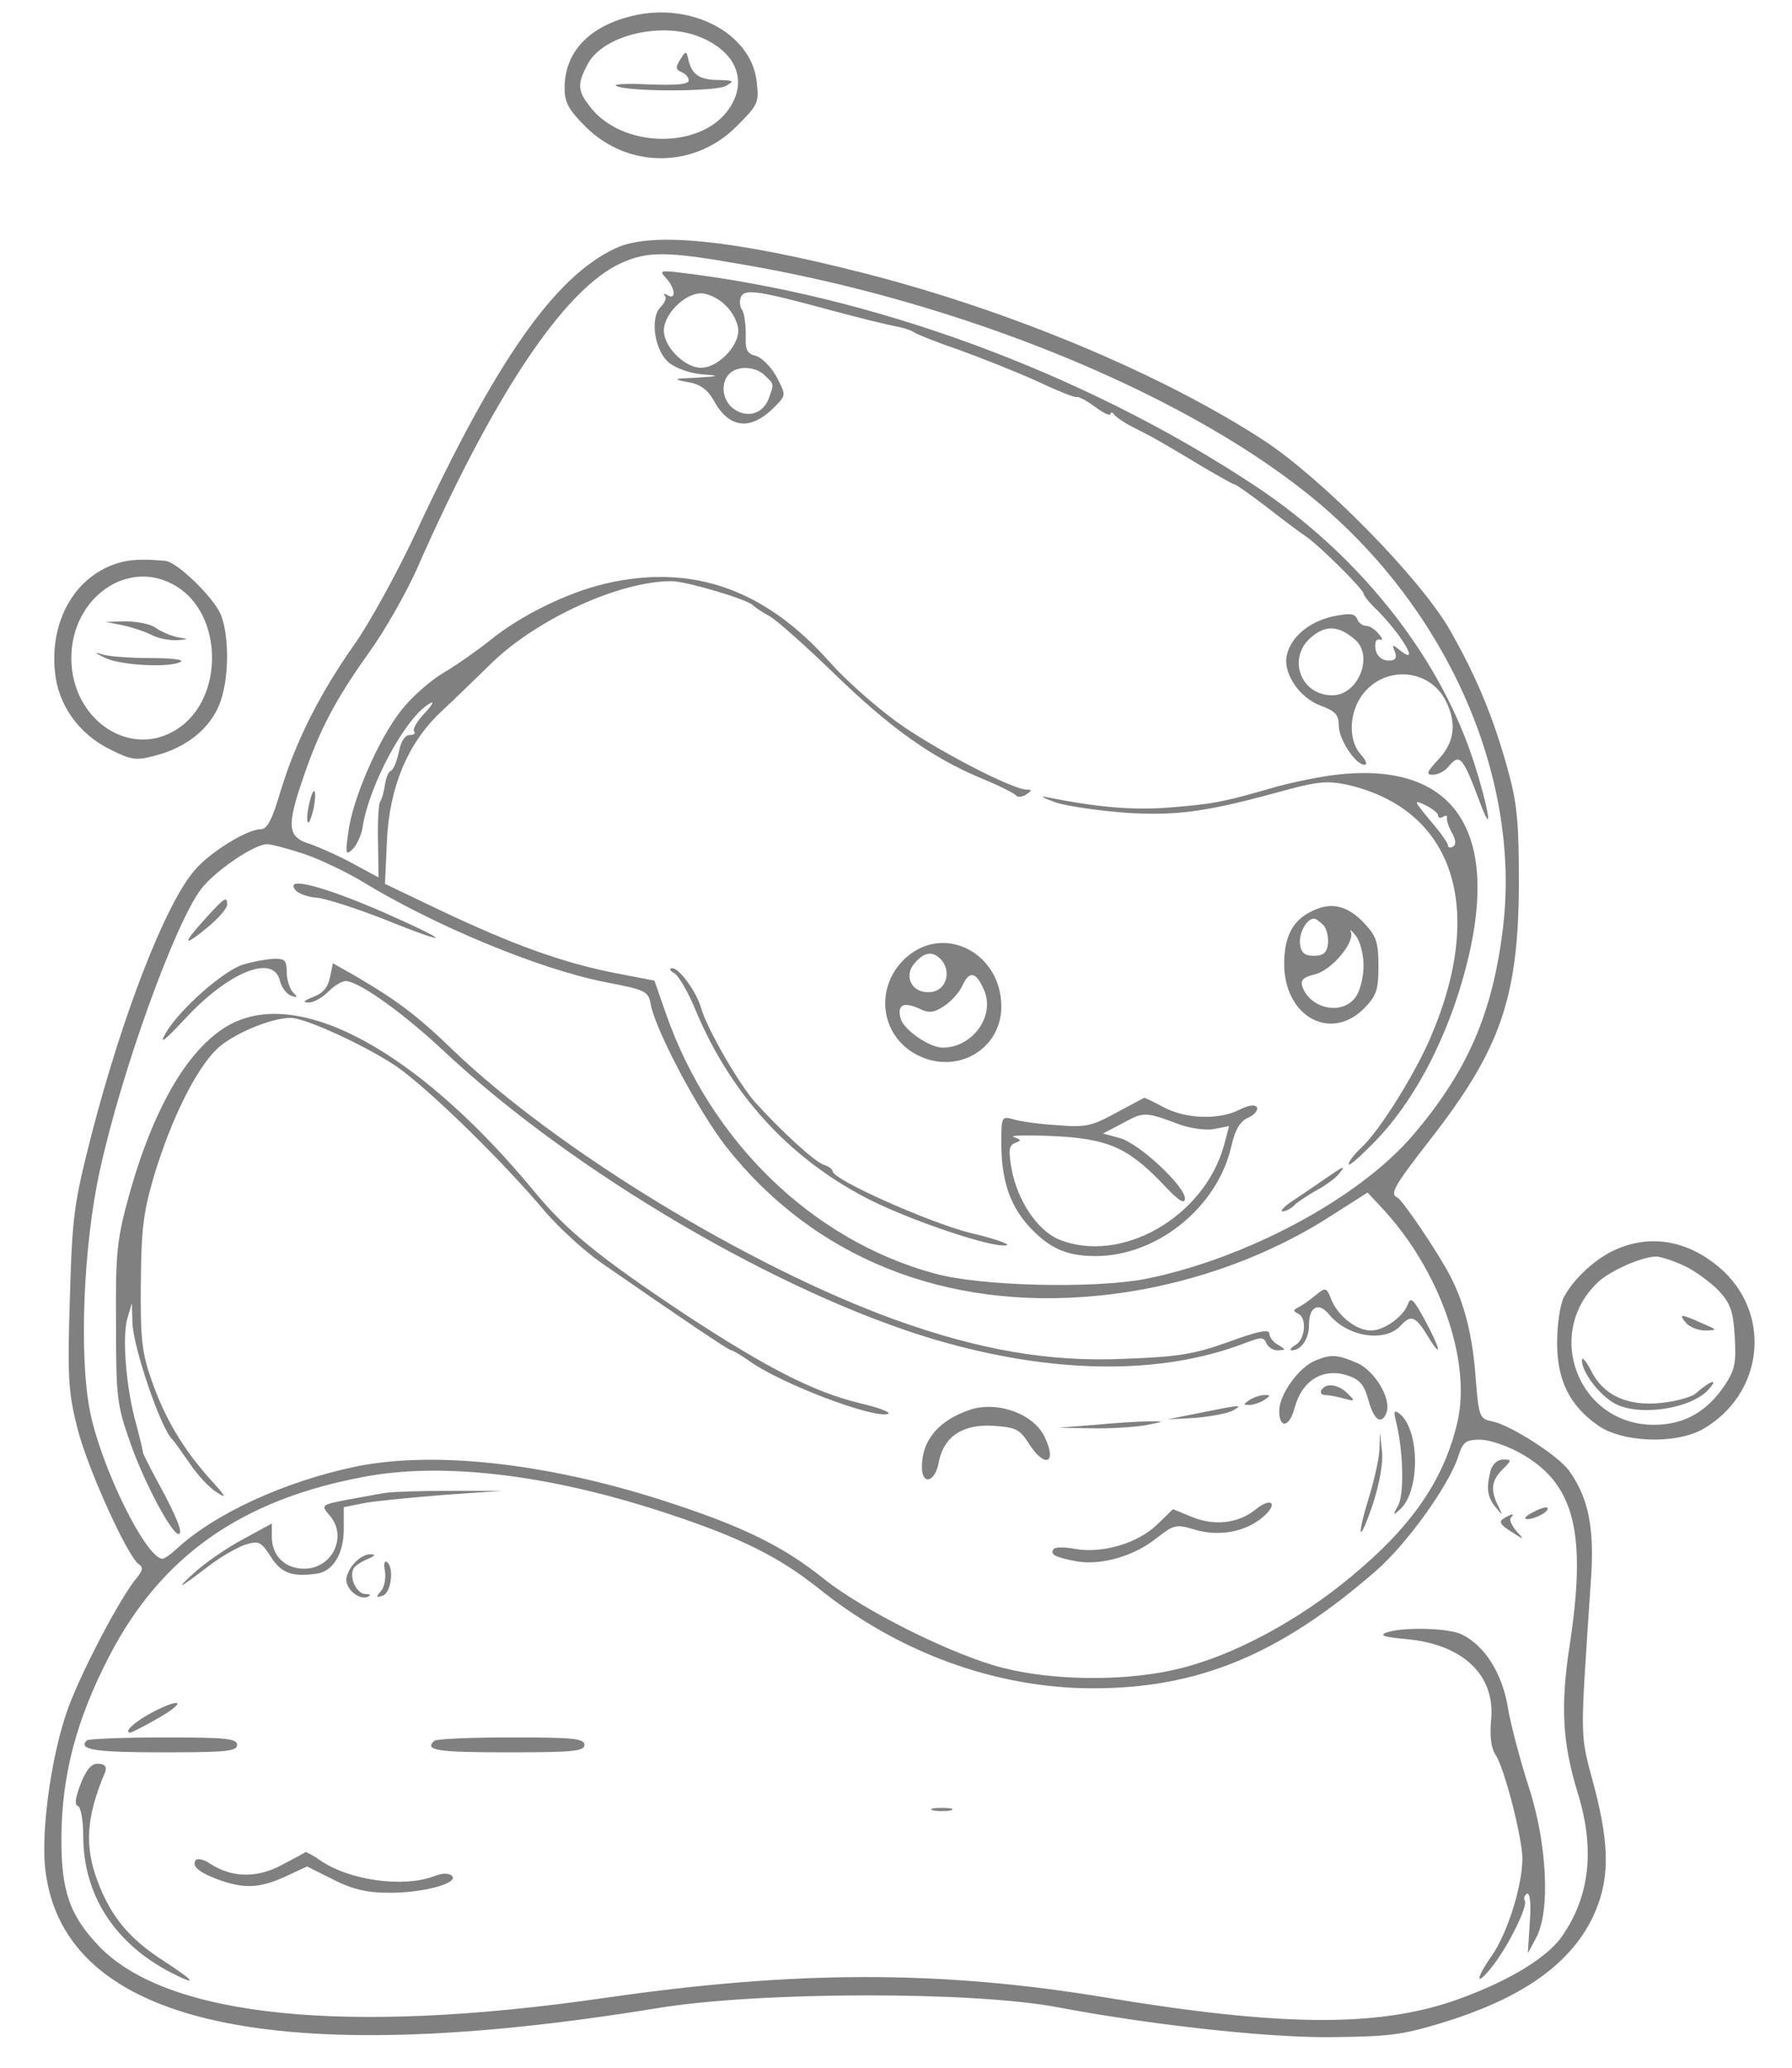 <svg
    xmlns="http://www.w3.org/2000/svg"
    viewBox="0 0 650 750"
    id="vector">
    <g
        id="group"
        transform="translate(-85 -25) scale(1.8 1.8)">
        <path
            id="path"
            d="M 174.6 17.1 C 165.9 19.2 161 24.4 161 31.6 C 161 34.6 161.8 36 165.3 39.5 C 173.8 47.9 187.2 47.9 195.7 39.3 C 200 35 200.2 34.6 199.7 30.3 C 198.6 20.6 186.5 14.2 174.6 17.1 Z M 188.4 21.4 C 195.7 24.4 198 30.4 194 36 C 188.3 44 172.7 43.8 166.2 35.5 C 163.6 32.2 163.5 30.9 165.6 26.9 C 168.6 21 180.6 18.1 188.4 21.4 Z"
            fill="#808080"
            stroke-width="1"/>
        <path
            id="path_1"
            d="M 184.3 25.9 C 183.3 27.4 183.4 27.9 184.5 28.4 C 185.3 28.7 186 29.4 186 30.1 C 186 30.9 183.5 31.1 178.1 30.9 C 173.7 30.7 170.7 30.8 171.4 31.2 C 173.6 32.4 191.4 32.4 193.5 31.2 C 195.3 30.2 195.1 30.1 191.9 30 C 188.1 30 186.5 28.8 185.9 25.7 C 185.5 24.1 185.4 24.1 184.3 25.9 Z M 171.3 63.9 C 159 69.6 147.2 86.5 131 121.3 C 127.2 129.4 121.6 139.6 118.6 143.8 C 111.7 153.6 106.8 163.3 103.8 173.2 C 102 179.2 101.1 181 99.7 181 C 97 181 89.4 185.7 86.4 189.3 C 80.5 196.2 72 218.2 65.8 242 C 62.1 256.5 61.8 258.6 61.3 275.5 C 60.8 291.5 61 294.5 62.8 301.6 C 64.8 309.7 73 327.7 75.2 329.1 C 76.1 329.7 76 330.3 74.9 331.7 C 71.5 335.6 63 351.9 60.6 359.1 C 57.4 368.5 55.4 383.6 56.4 391 C 60.3 421.8 102.6 431.2 180 418.5 C 200.4 415.2 243.4 415.1 260.5 418.4 C 278.5 421.8 301.4 424.4 314.5 424.4 C 326.9 424.3 329.6 424 337.5 421.6 C 353.7 416.7 363.4 409.9 368.1 400.4 C 371.6 393.1 371.7 386.3 368.5 374 C 365.5 362.7 365.6 365.6 367.8 332.5 C 368.6 321.7 367.3 315.6 363.3 310.1 C 361 307.1 351.7 301.1 347.9 300.3 C 345.4 299.8 345.2 299.4 344.6 291.7 C 344 283.1 342.3 276.4 339.4 270.9 C 337.2 266.6 329.8 255.6 328.8 255.2 C 327.2 254.5 328.2 252.8 335.6 243.3 C 349.6 225.3 353.2 214.9 353.3 192 C 353.3 180.2 353 176 351.2 169.5 C 348.3 158.7 344.7 150.1 339.2 140.5 C 333 130 313.8 110.5 302 102.7 C 281.6 89.4 251.2 76.6 221.6 69 C 195 62.2 178.6 60.5 171.3 63.9 Z M 196.4 67.1 C 240 74.5 284.4 92.4 310.6 113.3 C 338.3 135.4 353.8 169.8 350.1 200.8 C 348 218.2 342.9 229.8 331.9 242.7 C 321 255.4 298.4 267.5 278.1 271.6 C 267.7 273.6 244.8 273.1 235.5 270.5 C 210.9 263.8 190.4 243.9 181.4 218.1 L 179.1 211.5 L 170.8 209.9 C 160.4 207.8 150.7 204.3 136.1 197.4 L 124.8 192 L 125.2 183.2 C 125.7 172.5 129.4 163.7 135.9 157.5 C 138.3 155.3 143 150.7 146.5 147.3 C 155.7 138.5 172.1 131 182.5 131 C 185.5 131 198 134.7 199 135.9 C 199.3 136.2 200.7 137.2 202.2 138 C 203.7 138.8 209.5 144 215.2 149.5 C 226.5 160.5 234.9 166.5 244.9 170.7 C 248.6 172.2 251.7 173.8 252 174.2 C 252.3 174.6 253.2 174.5 254 174 C 255.2 173.2 255.2 173 254.1 173 C 251.2 173 235.3 164.7 228 159.4 C 223.7 156.3 217.6 150.9 214.5 147.4 C 201.4 132.6 186.7 127.4 169.2 131.5 C 161.5 133.3 152 138 146 142.9 C 143.5 144.9 139.4 147.8 136.7 149.4 C 134.1 150.9 130.2 154.3 128.1 157 C 123.5 162.8 118.2 175 117.4 181.7 C 116.8 186 116.9 186.3 118.3 185 C 119.1 184.2 120.1 182.1 120.3 180.5 C 121.7 171.8 129.1 158.2 133.9 155.6 C 134.8 155.1 134.3 156 132.7 157.7 C 131.2 159.3 130.3 160.9 130.7 161.3 C 131 161.7 130.6 162 129.8 162 C 128.8 162 128 163.3 127.6 165.4 C 127.2 167.3 126.5 169 126 169.2 C 125.5 169.4 125 170.6 124.8 172 C 124.6 173.4 124.2 174.9 123.8 175.5 C 123.5 176 123.3 179.7 123.4 183.6 L 123.5 190.7 L 118.5 188 C 115.8 186.5 111.8 184.7 109.8 184 C 105.1 182.6 104.9 180.5 108.4 170.4 C 111.6 161 114.8 154.9 121.5 145.5 C 124.7 141.1 129 133.5 131.2 128.6 C 146.6 93.6 160.9 72.1 172.4 66.9 C 177.7 64.5 181.6 64.5 196.4 67.1 Z M 108.6 186 C 111.8 187.1 117 189.6 120 191.4 C 134.7 200.4 155.9 209.2 169.2 211.8 C 177.5 213.4 177.9 213.6 178.4 216.5 C 179.6 222 187.8 237.5 193.5 244.9 C 211.1 267.3 237.6 278 268.3 275 C 285.1 273.4 302.1 267.6 315.9 258.6 L 322.8 254.2 L 325.7 257.3 C 337.3 269.7 343.8 288.1 340.9 300.5 C 338.2 312.1 331.7 321.5 319.6 331.5 C 309.1 340.3 296.1 347.3 285.4 350 C 275 352.7 260 352.7 249.4 350 C 239.4 347.5 221.3 338.5 213.2 332 C 205.3 325.7 197.6 321.8 183.1 317 C 158.9 308.9 135.3 306.1 119 309.4 C 104.6 312.4 90.4 318.9 82.6 326.2 C 81.5 327.2 80.3 328 80 328 C 76.7 328 67.7 309.8 65.4 298.5 C 63.1 287.3 64 264.7 67.4 249.5 C 71.8 229.5 82.4 200.2 87.7 193.1 C 90.5 189.4 98.5 184 101 184 C 101.9 184 105.3 184.9 108.6 186 Z M 353.4 306.6 C 364.6 312.8 367.1 322.6 363.4 346.3 C 361.7 357.8 362.1 365.2 365.1 375 C 368.7 386.5 367.6 396.1 361.9 404.2 C 358.7 408.7 350.3 413.6 339.8 417.2 C 324.3 422.4 304.9 422.2 270 416.4 C 236.8 410.9 207.6 410.9 169 416.5 C 117.2 424 81.3 420.4 67.4 406.3 C 61.3 400 59.5 395 59.6 384 C 59.7 371.5 62.6 360.4 69.3 347.5 C 79.7 327.5 95.8 316.1 120.5 311.5 C 136.6 308.4 158.4 311.1 182.1 319 C 196.6 323.8 204.3 327.7 212.1 333.9 C 228.2 346.9 247.9 354.1 267.5 354.1 C 288.7 354.1 305.1 347.3 324.3 330.6 C 330.5 325.3 339 313.5 341 307.6 C 342 304.4 342.6 304 345.5 304 C 347.3 304 350.8 305.2 353.4 306.6 Z"
            fill="#808080"
            stroke-width="1"/>
        <path
            id="path_2"
            d="M 181.5 70 C 183.3 72 183.5 74.4 181.8 73.4 C 181.1 73 180.8 73 181.2 73.5 C 181.6 73.9 181.2 74.9 180.3 75.8 C 178.1 78.1 179.2 84.9 182.2 87.1 C 183.5 88.1 186.3 89.1 188.5 89.3 C 192.4 89.6 192.4 89.7 187.5 90 C 182.8 90.2 182.7 90.3 185.9 90.9 C 188.3 91.3 189.8 92.4 191 94.5 C 194.2 100.4 198.6 100.8 203.6 95.6 C 205.6 93.5 205.6 93.5 203.7 89.8 C 202.6 87.8 200.7 85.9 199.5 85.6 C 197.7 85.1 197.4 84.4 197.5 81.3 C 197.5 79.2 197.2 77 196.8 76.4 C 196.3 75.8 196.2 74.6 196.5 73.8 C 197.2 72 199.9 72.4 215 76.5 C 220.2 77.9 225.9 79.3 227.5 79.6 C 229.2 79.9 231 80.5 231.5 80.9 C 232.1 81.3 236.1 82.9 240.5 84.4 C 244.9 86 252 88.8 256.2 90.7 C 260.4 92.7 264 94.1 264.2 93.9 C 264.4 93.7 266 94.5 267.8 95.8 C 269.5 97.1 271 97.8 271 97.3 C 271 96.9 271.4 96.9 271.8 97.5 C 272.2 98 274.1 99.3 276 100.2 C 279.6 102 281.5 103.1 290.5 108.5 C 293.3 110.1 295.7 111.5 296 111.5 C 296.3 111.5 299.1 113.5 302.4 116 C 305.6 118.5 309.2 121.2 310.4 122 C 313.2 123.9 322 132.7 322 133.5 C 322 133.9 323.2 135.4 324.8 136.9 C 329.9 142.1 333.5 148.3 329.3 144.9 C 327.8 143.7 327.7 143.7 328.3 145.2 C 328.8 146.5 328.4 147 327.1 147 C 325.3 147 324.1 145.5 324.4 143.5 C 324.4 142.9 324.9 142.6 325.4 142.8 C 325.9 143 325.8 142.4 325 141.6 C 324.3 140.7 323.2 140 322.5 140 C 321.8 140 321 139.4 320.7 138.6 C 320.2 137.5 319.3 137.4 315.8 138.1 C 310.9 139.2 307.2 142.4 306.5 146.1 C 305.8 149.7 309.2 154.6 313.4 156.1 C 316.3 157.2 317 157.9 317 160.1 C 317 162.9 320.4 168 322.2 168 C 322.8 168 322.5 167.1 321.5 166 C 318.6 162.8 319.1 156.5 322.6 152.9 C 327.3 148 335.4 149 338.5 155 C 340.8 159.5 340.4 163.4 337.1 166.9 C 334.7 169.5 334.5 170 336 170 C 337 170 338.3 169.3 339 168.5 C 341.4 165.6 341.9 166.1 345.6 176 C 348.5 183.6 346.8 175.1 343.7 165.9 C 336.5 145 320.4 125.1 299.7 111.5 C 265.2 88.8 222.9 73.3 183.3 68.7 C 180.3 68.4 180.1 68.5 181.5 70 Z M 193.5 75.5 C 194.9 76.8 196 79.1 196 80.5 C 196 83.8 191.8 88 188.5 88 C 185.2 88 181 83.8 181 80.5 C 181 77.2 185.2 73 188.5 73 C 189.9 73 192.2 74.1 193.5 75.5 Z M 201.4 89.6 C 203.3 91.4 203.2 91.2 202.1 94.3 C 200.9 97.3 197.8 98.2 195.1 96.3 C 192.8 94.7 192.3 91.1 194.2 89.2 C 195.9 87.5 199.6 87.7 201.4 89.6 Z M 320.3 142.8 C 324.1 146.1 320.9 154 315.7 154 C 309.1 154 306.5 146.1 311.7 142.1 C 314.5 139.8 317.1 140 320.3 142.8 Z"
            fill="#808080"
            stroke-width="1"/>
        <path
            id="path_3"
            d="M 316.5 170 C 313.2 170.4 307.8 171.5 304.5 172.4 C 293.5 175.6 291.6 175.9 283 176.6 C 275.6 177.2 268.5 176.6 258 174.5 C 256.6 174.2 257.5 174.7 260 175.6 C 262.5 176.4 269 177.3 274.5 177.7 C 284.9 178.3 290.8 177.4 306.7 173 C 312.7 171.4 314.8 171.2 318.6 172 C 340.3 176.9 346.8 197.1 335.3 223.4 C 332 230.9 325.2 241.7 321.7 245 C 320.2 246.4 319 247.9 319 248.5 C 319 249 321.4 246.9 324.4 243.8 C 333.2 234.7 340.3 220.2 343.6 204.7 C 348.8 179.9 339 167.4 316.5 170 Z M 337 178.2 C 337 178.7 337.5 178.8 338 178.5 C 338.6 178.1 338.9 178.2 338.8 178.7 C 338.7 179.1 339.1 180.5 339.8 181.7 C 340.6 183.1 340.7 184.1 340 184.5 C 339.5 184.8 339 184.7 339 184.2 C 339 183.8 337.4 181.5 335.4 179.2 C 332.1 175.2 332 175 334.4 176.1 C 335.8 176.8 337 177.7 337 178.2 Z M 109.5 176 C 109.1 177.7 109 179.4 109.3 179.6 C 109.5 179.9 110 178.6 110.4 176.9 C 111.2 172.7 110.4 171.9 109.5 176 Z"
            fill="#808080"
            stroke-width="1"/>
        <path
            id="path_4"
            d="M 311.4 197.6 C 307.7 199.4 306 202.7 306 208.1 C 306 218.7 315.3 223.9 322.1 217.1 C 324.6 214.5 325 213.4 325 208.6 C 325 203.9 324.6 202.6 322.3 200.1 C 318.8 196.3 315.4 195.5 311.4 197.6 Z M 314 200.4 C 314.6 201.2 315 202.9 314.8 204.2 C 314.6 205.9 313.8 206.5 312 206.5 C 310.2 206.5 309.4 205.9 309.2 204.2 C 308.9 202 310.5 199 312 199 C 312.4 199 313.3 199.7 314 200.4 Z M 322 208.5 C 322 210.7 321.3 213.6 320.4 214.8 C 317.8 218.5 311.4 217.3 309.7 212.8 C 309.2 211.4 309.8 210.8 312.3 210.2 C 315.7 209.3 320.4 203.6 319.4 201.6 C 319.1 201 319.6 201.4 320.4 202.4 C 321.3 203.5 322 206.2 322 208.5 Z M 230.1 206.6 C 223.7 212 224.2 221.7 231.2 226 C 239.2 230.9 249 225.8 249 216.7 C 249 206.1 237.8 200.1 230.1 206.6 Z M 237 207.4 C 239 209.9 237.8 213.5 234.8 213.8 C 231.1 214.2 229.1 210.7 231.6 207.9 C 233.6 205.6 235.3 205.5 237 207.4 Z M 245.6 213.6 C 247.7 218.8 243.1 225 237.2 225 C 234.5 225 229.3 221.4 228.7 219.1 C 228 216.4 229.2 215.7 232.4 217.1 C 234.4 218.1 235.4 218 237.5 216.6 C 238.9 215.7 240.6 213.8 241.2 212.4 C 242.6 209.4 244 209.7 245.6 213.6 Z M 183.1 210 C 184 210.5 186 214 187.5 217.7 C 194.5 234.3 206 247 221.6 255.2 C 230.2 259.7 247.7 265.6 250.1 264.8 C 250.8 264.6 247.4 263.4 242.6 262.3 C 234.4 260.2 215 251.6 215 249.9 C 215 249.5 214.2 248.9 213.2 248.6 C 211.4 248 204.6 241.8 199.3 235.9 C 196 232.1 189.7 221.2 188.5 217 C 187.5 213.6 184.1 209 182.7 209 C 182 209 182.2 209.5 183.1 210 Z M 272 238.2 C 267.1 240.9 265.8 241.1 260 240.6 C 256.4 240.4 252.5 239.8 251.3 239.4 C 249.1 238.8 249 239 249 244.1 C 249 251.5 250.6 256.4 254.2 260.6 C 258.4 265.3 261.9 267 268 267 C 280.3 267 292.4 257.3 295.3 245.1 C 296.1 241.5 297.1 239.8 298.8 239.1 C 300.1 238.5 300.8 237.5 300.5 237 C 300.1 236.4 298.8 236.6 297 237.5 C 292.9 239.6 286.2 239.4 281.7 237 C 279.7 235.9 277.9 235.1 277.8 235.1 C 277.6 235.2 275 236.6 272 238.2 Z M 284.7 240.4 C 287.1 241.3 290.2 241.7 291.9 241.4 L 294.9 240.8 L 293.9 244.6 C 289.9 259.2 273 268.8 260.5 263.6 C 256.3 261.8 252.3 255.9 251.1 249.6 C 250.4 245.7 250.5 244.7 251.8 244.2 C 253.1 243.7 253.1 243.6 251.5 243 C 250.5 242.7 253.9 242.6 259.1 242.8 C 270.4 243.3 274.4 245.1 281.3 252.2 C 284.6 255.8 286 256.7 286 255.4 C 286 252.9 276.7 244.2 272.8 243.2 L 269.5 242.3 L 273.5 240.2 C 277.7 237.9 278 237.9 284.7 240.4 Z M 314 251.6 C 312.1 252.9 309.2 254.9 307.5 256 C 305.9 257.1 305.1 258 305.7 258 C 306.3 258 307.5 257.4 308.2 256.6 C 309 255.9 311 254.6 312.6 253.7 C 314.3 252.8 316.2 251.4 316.9 250.6 C 318.6 248.5 318.2 248.7 314 251.6 Z M 106.8 193.3 C 107.4 194 109.4 194.7 111.2 194.8 C 113 195 118.9 196.9 124.3 199 C 138.7 204.8 138.5 203.9 124 197.5 C 111.9 192.3 104.4 190.4 106.8 193.3 Z M 88.6 199 C 83.9 204.2 84 204.9 89 200.8 C 91.2 199 93 196.9 93 196.2 C 93 194.4 92.5 194.7 88.6 199 Z M 96.1 208.3 C 92.1 209.6 83.3 217.4 80.6 222.1 C 79.2 224.5 80.3 223.7 84.5 219.2 C 93.2 209.8 102.2 206.1 103.6 211.4 C 103.9 212.8 104.9 214.1 105.8 214.5 C 107.2 215 107.3 214.9 106.3 213.9 C 105.6 213.2 105 211.3 105 209.8 C 105 207.4 104.6 207 102.3 207.1 C 100.7 207.2 98 207.7 96.1 208.3 Z"
            fill="#808080"
            stroke-width="1"/>
        <path
            id="path_5"
            d="M 113.7 210.9 C 113.3 212.9 112.2 214.1 110.3 214.8 C 108.5 215.5 108.1 215.9 109.3 215.9 C 110.3 216 112.1 215 113.4 213.7 C 114.7 212.4 116.4 211.4 117.1 211.6 C 120.1 212 128.8 218.3 137 226 C 162.9 250.2 204.5 274.6 235.5 283.8 C 259.3 290.8 281.1 291.1 298.2 284.5 C 301.3 283.3 301.9 283.3 302.4 284.5 C 302.7 285.3 303.7 286 304.7 286 C 306.4 285.9 306.4 285.9 304.8 284.9 C 303.8 284.4 303 283.3 303 282.6 C 303 281.7 300.7 282.1 294.8 284.3 C 287.8 286.8 284.6 287.3 273.9 287.7 C 258.6 288.4 244.5 285.9 227.5 279.8 C 198.1 269.1 159.6 245.7 138.5 225.5 C 131.4 218.6 127.1 215.4 118.9 210.6 L 114.3 208 L 113.7 210.9 Z"
            fill="#808080"
            stroke-width="1"/>
        <path
            id="path_6"
            d="M 96.2 219.2 C 86.9 222.3 78.8 234.9 73.3 254.5 C 70.8 263.6 70.5 266 70.6 280.5 C 70.6 295.3 70.8 297.1 73.4 304.4 C 76.1 312.3 81.8 323 83.2 323 C 84.2 323 82.9 319.6 79 312.5 C 77.2 309.2 75.9 306.5 76 306.5 C 76.1 306.5 75.5 304 74.7 301 C 72.6 293.6 71.8 283.2 72.9 279.5 L 73.8 276.5 L 73.9 280.3 C 74 285.3 79.7 302 82 304 C 82.3 304.3 83.8 306.4 85.4 308.7 C 86.9 311 89.4 313.7 90.9 314.6 C 93 316 92.8 315.5 89.7 312.1 C 84.1 305.9 80.4 299.6 77.8 292.1 C 75.8 286.5 75.5 283.6 75.6 272.5 C 75.7 261.4 76.1 258.2 78.3 250.7 C 81.8 239.2 86.7 229.4 90.9 225.3 C 94 222.3 101.8 219 105.8 219 C 108.7 219 120.7 224.5 127 228.7 C 133.5 233.2 148.3 247.6 157.3 258.3 C 160 261.4 164.9 265.9 168.3 268.3 C 184.9 279.8 194.1 286 194.6 286 C 194.9 286 196.6 287 198.3 288.2 C 204.6 292.7 223.2 299.8 226.2 298.8 C 226.9 298.5 224.2 297.5 220.3 296.6 C 211 294.3 201.7 289.5 185.2 278.7 C 168.1 267.3 161.5 262 154.9 254 C 133.1 227.6 110.6 214.3 96.2 219.2 Z M 312.2 275 C 311 276 309.4 277.1 308.7 277.4 C 307.8 277.9 307.8 278.1 308.8 278.6 C 310.6 279.4 310.3 283.7 308.3 284.9 C 307.3 285.5 307 286 307.5 286 C 309.4 286 311 283.7 311 280.9 C 311 277.2 312.9 276.2 315 278.7 C 318.7 283.3 326.3 284.5 329.5 281 C 331.6 278.7 332.5 279.1 335.1 283.4 C 338 288.1 337.4 285.5 334.3 279.8 C 332 275.6 331.5 275.1 330.9 276.8 C 329.9 279.3 326.1 282 323.5 282 C 320.6 282 317 279.2 315.6 276 C 314.5 273.2 314.4 273.2 312.2 275 Z M 312.4 288 C 309 289.3 305 294.9 305 298.2 C 305 301.9 307.1 301.5 308.1 297.6 C 309.6 292 313.9 289.4 318.9 291.1 C 321.3 291.9 322.2 293.1 323 296.1 C 324.1 300.1 325.6 301.1 326.6 298.6 C 327.7 295.8 324.2 290 320.6 288.5 C 316.6 286.8 315.4 286.8 312.4 288 Z"
            fill="#808080"
            stroke-width="1"/>
        <path
            id="path_7"
            d="M 313.5 294 C 313.2 294.5 313.5 295 314.2 295 C 314.9 295 316.6 295.3 318 295.7 C 320.3 296.3 320.4 296.3 318.8 294.7 C 316.9 292.8 314.4 292.5 313.5 294 Z M 299 296 C 297.7 296.9 297.7 297 299 297 C 299.8 297 301.2 296.5 302 296 C 303.3 295.1 303.3 295 302 295 C 301.2 295 299.8 295.5 299 296 Z M 242.9 297.9 C 236.5 300 233 304 233 309.5 C 233 313.3 235.7 312.6 236.4 308.5 C 237.4 303.4 241.2 300.8 247.4 301.2 C 251.9 301.5 252.7 301.9 254.5 304.7 C 257.7 309.8 260.3 308.9 257.8 303.6 C 255.7 298.9 248.5 296.2 242.9 297.9 Z M 289 298.6 L 282.5 299.9 L 288.2 299.6 C 291.3 299.3 294.7 298.7 295.7 298.1 C 297.8 296.9 297.4 296.9 289 298.6 Z M 328.6 300.6 C 330 306.4 330.2 314.8 329 317.2 C 327.8 319.3 327.9 319.4 329.5 317.9 C 333.4 314.1 333.3 302.1 329.3 298.8 C 328.1 297.9 328 298.2 328.6 300.6 Z M 268 301 L 260.5 301.6 L 267 301.7 C 270.6 301.8 275.5 301.5 278 301.1 C 282 300.3 282.1 300.3 279 300.3 C 277.1 300.3 272.1 300.6 268 301 Z M 325.2 306 C 325.1 307.9 324.1 312.4 323 315.9 C 320.4 324.4 321.2 325 324 316.6 C 325.2 312.8 326 308.5 325.7 306.3 L 325.3 302.5 L 325.2 306 Z M 300.2 318.1 C 296.7 320.9 291.9 321.4 287.5 319.6 L 283.6 318 L 280.4 321.1 C 276.5 324.9 269.3 327 263.8 326 C 261.7 325.6 259.7 325.6 259.5 326.1 C 258.8 327.1 259.8 327.7 264.1 328.5 C 269 329.4 275.7 327.5 280.2 323.9 C 283.8 321.1 284.2 321 287.9 322.1 C 292.8 323.6 298.2 322.6 301.7 319.6 C 304.9 316.9 303.5 315.4 300.2 318.1 Z M 347.6 310.2 C 346.7 313.8 346.9 315.5 348.6 317.6 C 350.1 319.4 350.1 319.4 349.1 317.3 C 347.5 314.1 347.8 312.2 350 310 C 351.9 308.1 351.9 308 350.1 308 C 349 308 348 308.9 347.6 310.2 Z M 125 314.7 C 123.6 314.9 120.1 315.6 117.2 316.1 C 112 317.1 111.9 317.2 113.5 319.1 C 117.4 323.3 114.3 330 108.5 330 C 104.7 330 102 327.4 102 323.6 L 102 320.9 L 96.3 324 C 93.1 325.7 88.7 328.7 86.5 330.7 C 82.2 334.6 83.2 334.1 89.5 329.3 C 91.7 327.6 94.9 325.8 96.5 325.2 C 99.4 324.3 99.8 324.5 101.8 327.6 C 103.9 330.9 106.1 331.7 111 331 C 114.2 330.6 116.4 327.2 116.5 322.3 L 116.5 317.6 L 121 316.7 C 123.5 316.3 130.7 315.6 137 315.1 L 148.5 314.3 L 138 314.3 C 132.2 314.3 126.4 314.5 125 314.7 Z M 356 318.7 C 354.6 319.4 354.2 320 355 320 C 356.7 320 359.7 318.3 359 317.7 C 358.7 317.5 357.4 317.9 356 318.7 Z M 350.2 319.9 C 349.2 320.5 349.6 321.2 351.7 322.5 C 354.5 324.3 354.5 324.3 352.7 322.3 C 351.8 321.2 351.3 320 351.7 319.7 C 352.6 318.8 351.8 318.9 350.2 319.9 Z M 118.7 328.8 C 117.7 329.8 117 331.4 117 332.2 C 117 334.2 119.6 336.3 121.2 335.7 C 122.1 335.3 121.9 335.1 120.8 335.1 C 119 335 117.5 331.6 118.5 329.9 C 118.9 329.3 120.2 328.5 121.4 328 C 122.8 327.4 123 327.1 121.9 327.1 C 121 327 119.6 327.8 118.7 328.8 Z M 124.8 330.5 C 125 331.9 124.7 333.7 124 334.5 C 122.9 335.8 123 335.9 124.4 335.4 C 126.1 334.8 126.7 329.5 125.1 328.6 C 124.7 328.3 124.5 329.2 124.8 330.5 Z M 326.5 342.9 C 325.1 343.5 326.4 343.8 330.8 344.2 C 342.1 345.3 348.6 351.5 347.7 360.5 C 347.4 363.7 347.7 366.2 348.6 367.5 C 350.4 370.2 354 384.3 354 388.4 C 354 393.9 351 403.4 347.9 407.9 C 344.3 413 344.6 414.5 348.2 409.8 C 351.4 405.6 355.1 398 354.5 396.9 C 354.2 396.5 354.4 395.9 354.9 395.5 C 355.5 395.2 355.8 397.3 355.5 401.2 L 355.1 407.5 L 356.7 404.5 C 359.7 399.2 359 385.4 355.3 374 C 353.6 368.8 351.7 361.6 351.1 358.1 C 350 351.2 346.5 345.6 341.9 343.3 C 339.3 341.9 329.7 341.7 326.5 342.9 Z M 77.8 359 C 74.4 360.8 72 363 73.5 363 C 73.8 363 76.4 361.7 79.3 360 C 85 356.7 83.7 355.9 77.8 359 Z M 64.7 364.6 C 62.9 366.5 66.5 367 80.1 367 C 92.7 367 95 366.8 95 365.5 C 95 364.2 92.7 364 80.2 364 C 72 364 65 364.3 64.7 364.6 Z M 134.7 364.7 C 132.7 366.6 135.3 367 149.5 367 C 162.6 367 165 366.8 165 365.5 C 165 364.2 162.7 364 150.2 364 C 142 364 135 364.3 134.7 364.7 Z M 63.5 373.3 C 62.4 376.1 62.2 377.6 62.9 377.8 C 63.5 378 64 380.7 64 383.9 C 64 395.7 70.3 405.5 81.7 411.4 C 87.2 414.2 86.6 413.2 80.3 409.1 C 73.3 404.6 69.6 400.2 66.9 393 C 64.2 385.9 64.6 380 68.4 371 C 68.8 369.9 68.4 369.4 67.1 369.3 C 65.7 369.2 64.7 370.3 63.5 373.3 Z M 235.3 378.7 C 236.2 378.9 237.8 378.9 238.8 378.7 C 239.7 378.4 238.9 378.2 237 378.2 C 235.1 378.2 234.3 378.4 235.3 378.7 Z M 104 389.7 C 99 392.4 93.9 392.3 89.5 389.4 C 88.2 388.5 86.9 388.3 86.6 388.8 C 85.8 390.1 87.7 391.4 91.9 392.9 C 96.7 394.5 99.8 394.3 104.8 392 L 109.1 390 L 114.3 392.6 C 118 394.5 121 395.3 125.5 395.3 C 132.1 395.4 139.8 393.4 138.3 391.9 C 137.7 391.3 136.3 391.3 134.6 392 C 128.4 394.3 117.6 392.8 111.8 388.8 C 110.4 387.8 109 387.1 108.8 387.1 C 108.7 387.2 106.5 388.4 104 389.7 Z M 69 128.1 C 61.6 131.4 57.3 139.8 58.3 149.3 C 58.9 155.9 63.1 161.8 69.4 164.9 C 73.8 167.1 74.7 167.2 78.7 166.1 C 84.8 164.5 89.5 160.7 91.4 155.9 C 93.4 151.1 93.5 142.1 91.7 137.7 C 90.2 134.2 82.9 127.1 80.5 126.9 C 74.9 126.4 72.2 126.7 69 128.1 Z M 82.7 132 C 92.2 137.7 92.4 154.5 83.1 160.7 C 73.7 167 61.6 159.1 61.6 146.5 C 61.6 134.2 73.2 126.2 82.7 132 Z"
            fill="#808080"
            stroke-width="1"/>
        <path
            id="path_8"
            d="M 72 139.9 C 73.9 140.3 76.5 141.2 77.7 141.8 C 78.9 142.5 81.1 142.9 82.7 142.9 C 85.4 142.7 85.4 142.7 83 142.3 C 81.7 142 79.7 141.2 78.6 140.4 C 77.5 139.6 74.7 139.1 72.5 139.1 L 68.5 139.2 L 72 139.9 Z M 68.5 146.5 C 71.7 148 81.7 148.5 83.7 147.2 C 84.3 146.8 81.6 146.5 77.7 146.5 C 73.7 146.5 69.4 146.2 68 145.8 C 66.1 145.2 66.2 145.4 68.5 146.5 Z M 373 265.6 C 368.8 267.4 364.4 271.5 362.4 275.2 C 361.6 276.7 361 280.8 361 284.5 C 361 292 363.5 297.1 369.2 301.1 C 374.1 304.6 385 305 390.5 301.8 C 402.3 294.9 404.3 279.5 394.7 270.2 C 388.2 264.1 380.4 262.4 373 265.6 Z M 386.5 268.9 C 388.7 269.9 391.8 272.2 393.5 273.9 C 395.9 276.5 396.5 278 396.8 283.3 C 397.1 288.6 396.8 290 394.8 293 C 391.1 298.5 386.5 301 380.5 301 C 365.3 301 358.2 282.6 369.3 272.2 C 371.8 269.9 378.1 267.1 381 267.1 C 381.8 267.1 384.3 267.9 386.5 268.9 Z"
            fill="#808080"
            stroke-width="1"/>
        <path
            id="path_9"
            d="M 387 280.5 C 387.7 281.3 389.4 282 390.9 282 C 393.4 281.9 393.4 281.9 390.1 280.5 C 385.9 278.6 385.4 278.6 387 280.5 Z M 366 288 C 366 290.4 369.5 295 372.6 296.7 C 377.5 299.4 388.1 297.8 391.6 293.8 C 393.6 291.5 391.9 292.1 388.9 294.7 C 387.9 295.5 384.8 296.3 381.9 296.6 C 375.1 297.3 370.2 295 367.8 290 C 366.8 288.1 366 287.2 366 288 Z"
            fill="#808080"
            stroke-width="1"/>
    </g>
</svg>

